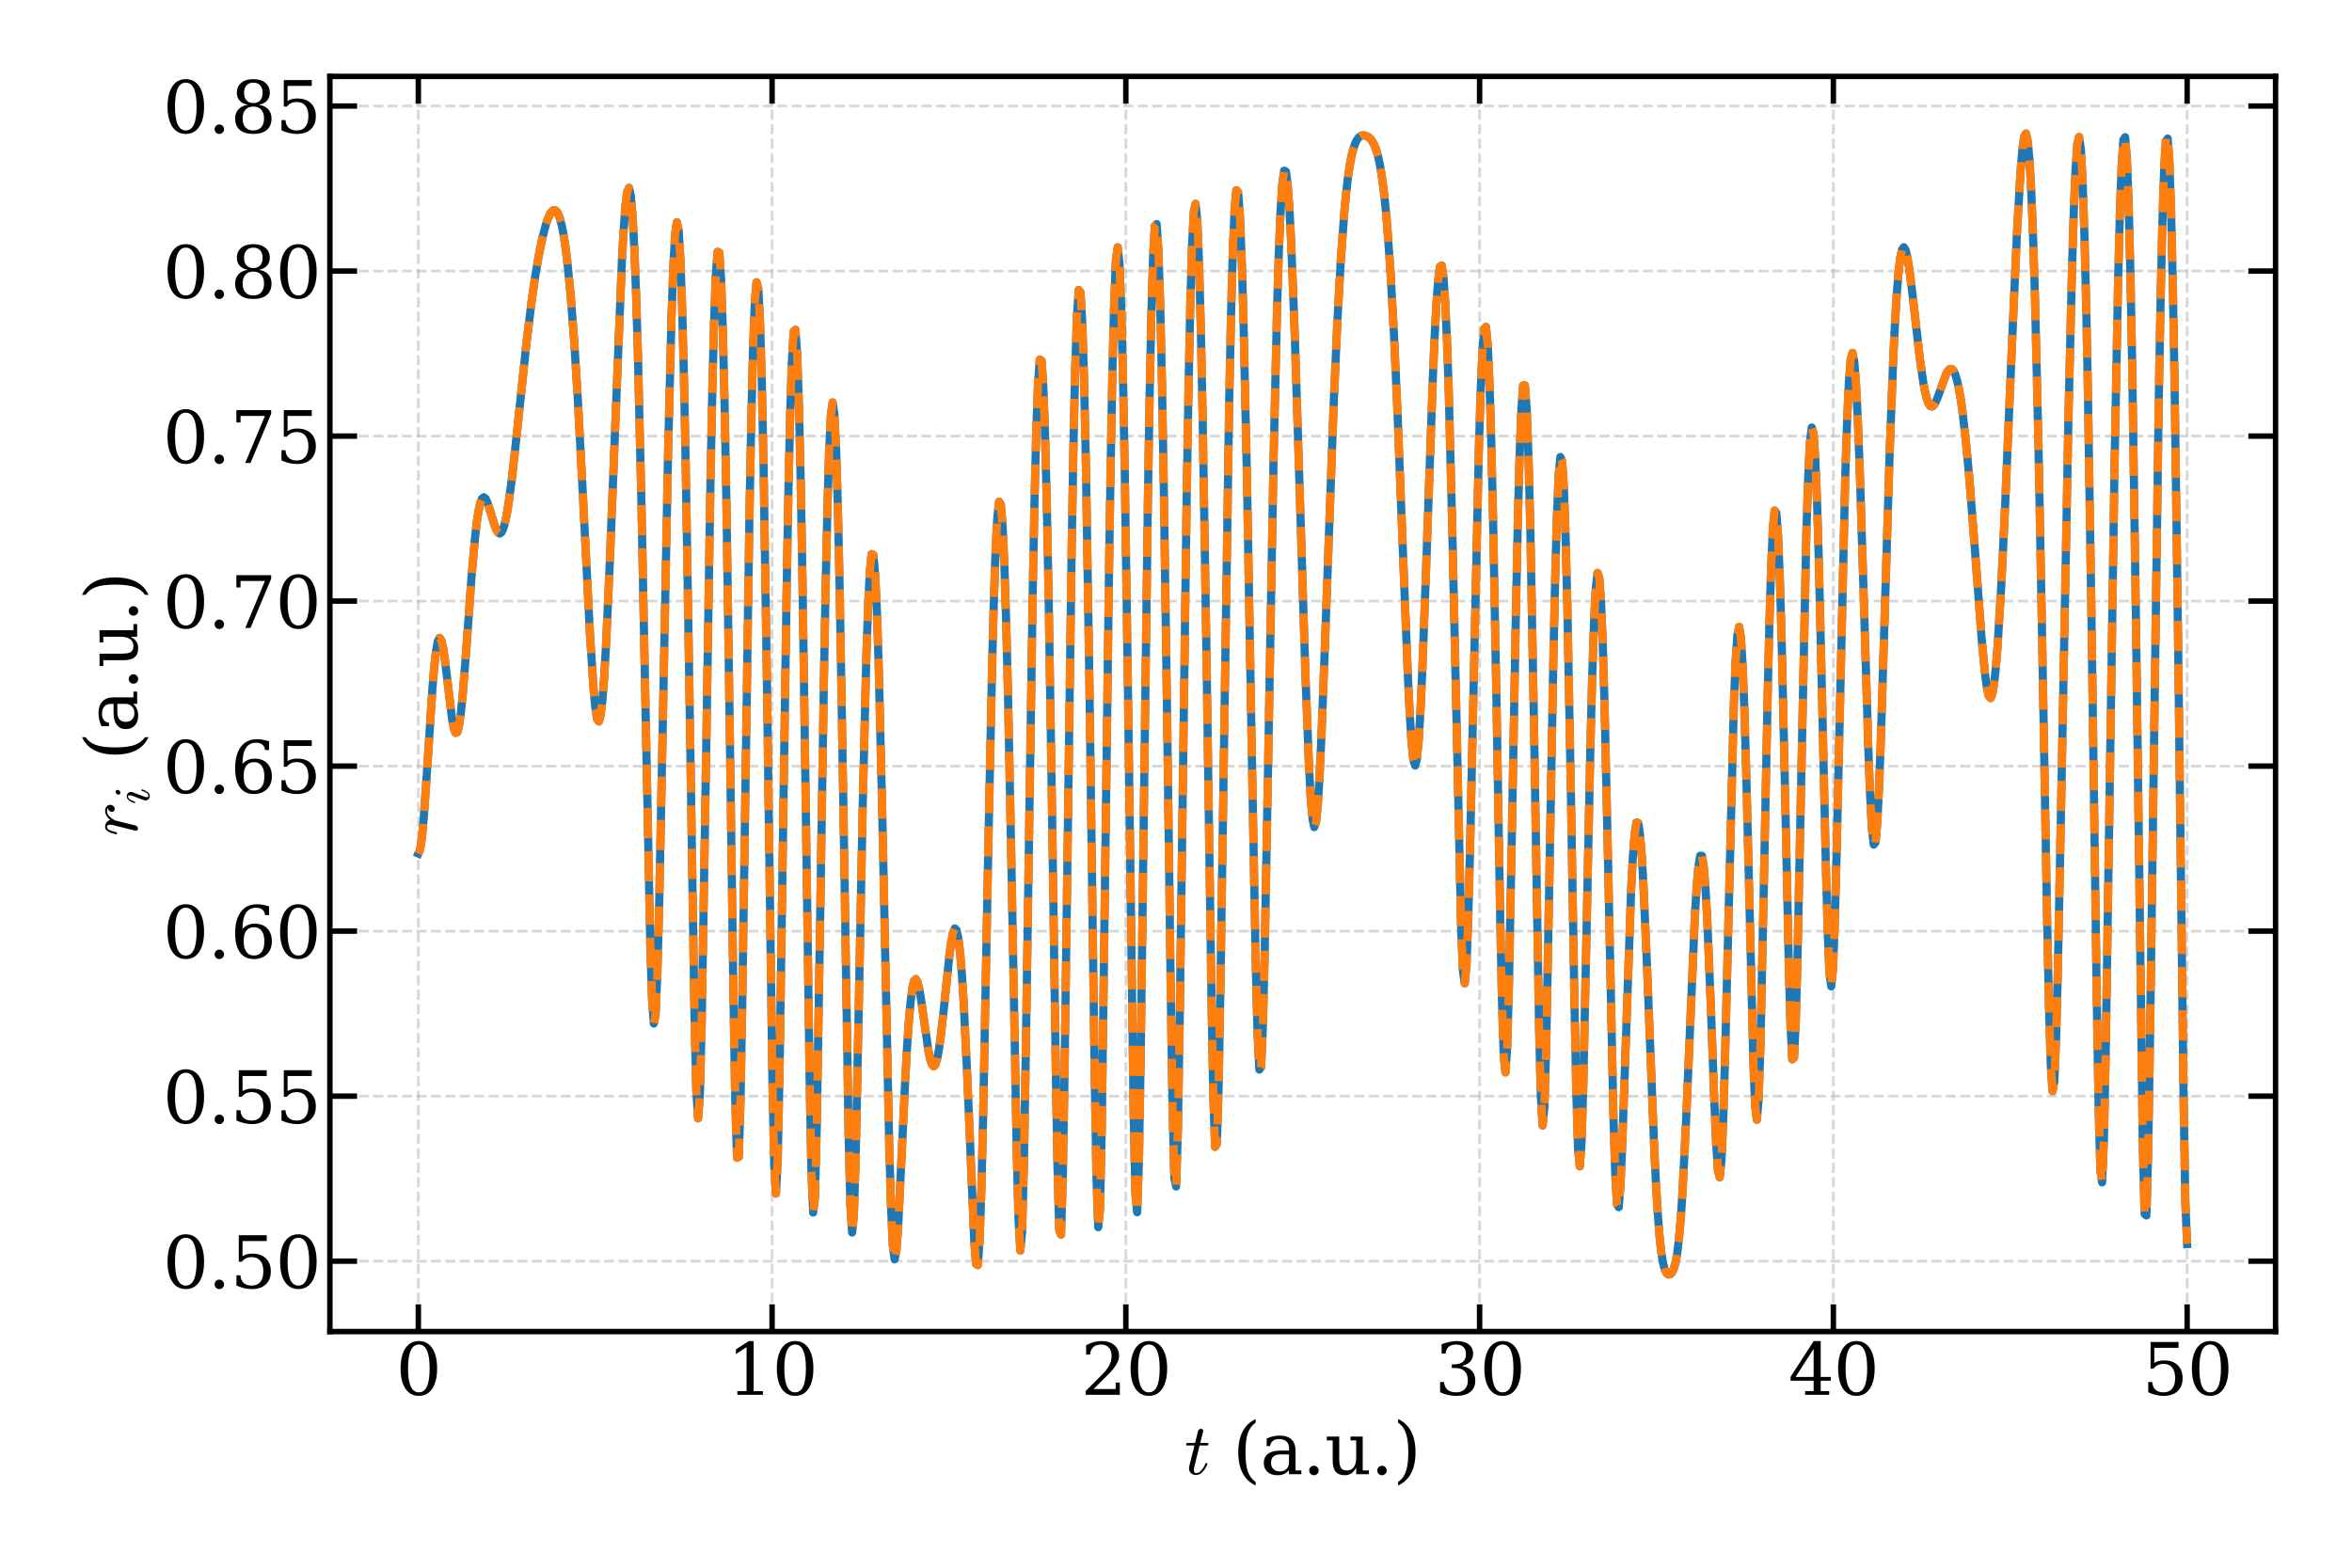 <?xml version="1.0" encoding="utf-8" standalone="no"?>
<!DOCTYPE svg PUBLIC "-//W3C//DTD SVG 1.1//EN"
  "http://www.w3.org/Graphics/SVG/1.1/DTD/svg11.dtd">
<svg xmlns:xlink="http://www.w3.org/1999/xlink" width="864pt" height="576pt" viewBox="0 0 864 576" xmlns="http://www.w3.org/2000/svg" version="1.1">
 <defs>
  <style type="text/css">*{stroke-linejoin: round; stroke-linecap: butt}</style>
 </defs>
 <g id="figure_1">
  <g id="patch_1">
   <path d="M 0 576 
L 864 576 
L 864 0 
L 0 0 
z
" style="fill: #ffffff"/>
  </g>
  <g id="axes_1">
   <g id="patch_2">
    <path d="M 121.182 489.233 
L 835.92 489.233 
L 835.92 28.08 
L 121.182 28.08 
z
" style="fill: #ffffff"/>
   </g>
   <g id="matplotlib.axis_1">
    <g id="xtick_1">
     <g id="line2d_1">
      <path d="M 153.67 489.233 
L 153.67 28.08 
" clip-path="url(#p6c4b7eba30)" style="fill: none; stroke-dasharray: 3.7,1.6; stroke-dashoffset: 0; stroke: #b0b0b0; stroke-opacity: 0.5"/>
     </g>
     <g id="line2d_2">
      <defs>
       <path id="m7369d7ddc1" d="M 0 0 
L 0 -10 
" style="stroke: #000000; stroke-width: 2"/>
      </defs>
      <g>
       <use xlink:href="#m7369d7ddc1" x="153.67" y="489.233" style="stroke: #000000; stroke-width: 2"/>
      </g>
     </g>
     <g id="line2d_3">
      <defs>
       <path id="md81df592dc" d="M 0 0 
L 0 10 
" style="stroke: #000000; stroke-width: 2"/>
      </defs>
      <g>
       <use xlink:href="#md81df592dc" x="153.67" y="28.08" style="stroke: #000000; stroke-width: 2"/>
      </g>
     </g>
     <g id="text_1">
      <!-- 0 -->
      <g transform="translate(145.398 512.488) scale(0.26 -0.26)">
       <defs>
        <path id="DejaVuSerif-30" d="M 2034 219 
Q 2513 219 2750 744 
Q 2988 1269 2988 2328 
Q 2988 3391 2750 3916 
Q 2513 4441 2034 4441 
Q 1556 4441 1318 3916 
Q 1081 3391 1081 2328 
Q 1081 1269 1318 744 
Q 1556 219 2034 219 
z
M 2034 -91 
Q 1275 -91 848 546 
Q 422 1184 422 2328 
Q 422 3475 848 4112 
Q 1275 4750 2034 4750 
Q 2797 4750 3222 4112 
Q 3647 3475 3647 2328 
Q 3647 1184 3222 546 
Q 2797 -91 2034 -91 
z
" transform="scale(0.016)"/>
       </defs>
       <use xlink:href="#DejaVuSerif-30"/>
      </g>
     </g>
    </g>
    <g id="xtick_2">
     <g id="line2d_4">
      <path d="M 283.622 489.233 
L 283.622 28.08 
" clip-path="url(#p6c4b7eba30)" style="fill: none; stroke-dasharray: 3.7,1.6; stroke-dashoffset: 0; stroke: #b0b0b0; stroke-opacity: 0.5"/>
     </g>
     <g id="line2d_5">
      <g>
       <use xlink:href="#m7369d7ddc1" x="283.622" y="489.233" style="stroke: #000000; stroke-width: 2"/>
      </g>
     </g>
     <g id="line2d_6">
      <g>
       <use xlink:href="#md81df592dc" x="283.622" y="28.08" style="stroke: #000000; stroke-width: 2"/>
      </g>
     </g>
     <g id="text_2">
      <!-- 10 -->
      <g transform="translate(267.08 512.488) scale(0.26 -0.26)">
       <defs>
        <path id="DejaVuSerif-31" d="M 909 0 
L 909 331 
L 1722 331 
L 1722 4213 
L 781 3603 
L 781 4013 
L 1919 4750 
L 2350 4750 
L 2350 331 
L 3163 331 
L 3163 0 
L 909 0 
z
" transform="scale(0.016)"/>
       </defs>
       <use xlink:href="#DejaVuSerif-31"/>
       <use xlink:href="#DejaVuSerif-30" x="63.623"/>
      </g>
     </g>
    </g>
    <g id="xtick_3">
     <g id="line2d_7">
      <path d="M 413.575 489.233 
L 413.575 28.08 
" clip-path="url(#p6c4b7eba30)" style="fill: none; stroke-dasharray: 3.7,1.6; stroke-dashoffset: 0; stroke: #b0b0b0; stroke-opacity: 0.5"/>
     </g>
     <g id="line2d_8">
      <g>
       <use xlink:href="#m7369d7ddc1" x="413.575" y="489.233" style="stroke: #000000; stroke-width: 2"/>
      </g>
     </g>
     <g id="line2d_9">
      <g>
       <use xlink:href="#md81df592dc" x="413.575" y="28.08" style="stroke: #000000; stroke-width: 2"/>
      </g>
     </g>
     <g id="text_3">
      <!-- 20 -->
      <g transform="translate(397.032 512.488) scale(0.26 -0.26)">
       <defs>
        <path id="DejaVuSerif-32" d="M 819 3553 
L 469 3553 
L 469 4384 
Q 803 4563 1142 4656 
Q 1481 4750 1806 4750 
Q 2534 4750 2956 4397 
Q 3378 4044 3378 3438 
Q 3378 2753 2422 1800 
Q 2347 1728 2309 1691 
L 1131 513 
L 3078 513 
L 3078 1088 
L 3444 1088 
L 3444 0 
L 434 0 
L 434 341 
L 1850 1753 
Q 2319 2222 2519 2614 
Q 2719 3006 2719 3438 
Q 2719 3909 2473 4175 
Q 2228 4441 1797 4441 
Q 1350 4441 1106 4219 
Q 863 3997 819 3553 
z
" transform="scale(0.016)"/>
       </defs>
       <use xlink:href="#DejaVuSerif-32"/>
       <use xlink:href="#DejaVuSerif-30" x="63.623"/>
      </g>
     </g>
    </g>
    <g id="xtick_4">
     <g id="line2d_10">
      <path d="M 543.527 489.233 
L 543.527 28.08 
" clip-path="url(#p6c4b7eba30)" style="fill: none; stroke-dasharray: 3.7,1.6; stroke-dashoffset: 0; stroke: #b0b0b0; stroke-opacity: 0.5"/>
     </g>
     <g id="line2d_11">
      <g>
       <use xlink:href="#m7369d7ddc1" x="543.527" y="489.233" style="stroke: #000000; stroke-width: 2"/>
      </g>
     </g>
     <g id="line2d_12">
      <g>
       <use xlink:href="#md81df592dc" x="543.527" y="28.08" style="stroke: #000000; stroke-width: 2"/>
      </g>
     </g>
     <g id="text_4">
      <!-- 30 -->
      <g transform="translate(526.985 512.488) scale(0.26 -0.26)">
       <defs>
        <path id="DejaVuSerif-33" d="M 622 4469 
Q 988 4606 1323 4678 
Q 1659 4750 1953 4750 
Q 2638 4750 3022 4454 
Q 3406 4159 3406 3634 
Q 3406 3213 3140 2930 
Q 2875 2647 2388 2547 
Q 2963 2466 3280 2130 
Q 3597 1794 3597 1259 
Q 3597 606 3158 257 
Q 2719 -91 1894 -91 
Q 1528 -91 1179 -12 
Q 831 66 488 225 
L 488 1131 
L 838 1131 
Q 869 681 1141 450 
Q 1413 219 1906 219 
Q 2384 219 2661 495 
Q 2938 772 2938 1253 
Q 2938 1803 2653 2086 
Q 2369 2369 1819 2369 
L 1522 2369 
L 1522 2688 
L 1678 2688 
Q 2225 2688 2498 2914 
Q 2772 3141 2772 3597 
Q 2772 4006 2547 4223 
Q 2322 4441 1900 4441 
Q 1478 4441 1245 4241 
Q 1013 4041 972 3647 
L 622 3647 
L 622 4469 
z
" transform="scale(0.016)"/>
       </defs>
       <use xlink:href="#DejaVuSerif-33"/>
       <use xlink:href="#DejaVuSerif-30" x="63.623"/>
      </g>
     </g>
    </g>
    <g id="xtick_5">
     <g id="line2d_13">
      <path d="M 673.479 489.233 
L 673.479 28.08 
" clip-path="url(#p6c4b7eba30)" style="fill: none; stroke-dasharray: 3.7,1.6; stroke-dashoffset: 0; stroke: #b0b0b0; stroke-opacity: 0.5"/>
     </g>
     <g id="line2d_14">
      <g>
       <use xlink:href="#m7369d7ddc1" x="673.479" y="489.233" style="stroke: #000000; stroke-width: 2"/>
      </g>
     </g>
     <g id="line2d_15">
      <g>
       <use xlink:href="#md81df592dc" x="673.479" y="28.08" style="stroke: #000000; stroke-width: 2"/>
      </g>
     </g>
     <g id="text_5">
      <!-- 40 -->
      <g transform="translate(656.937 512.488) scale(0.26 -0.26)">
       <defs>
        <path id="DejaVuSerif-34" d="M 2234 1581 
L 2234 4063 
L 641 1581 
L 2234 1581 
z
M 3609 0 
L 1484 0 
L 1484 331 
L 2234 331 
L 2234 1247 
L 197 1247 
L 197 1588 
L 2241 4750 
L 2859 4750 
L 2859 1581 
L 3750 1581 
L 3750 1247 
L 2859 1247 
L 2859 331 
L 3609 331 
L 3609 0 
z
" transform="scale(0.016)"/>
       </defs>
       <use xlink:href="#DejaVuSerif-34"/>
       <use xlink:href="#DejaVuSerif-30" x="63.623"/>
      </g>
     </g>
    </g>
    <g id="xtick_6">
     <g id="line2d_16">
      <path d="M 803.432 489.233 
L 803.432 28.08 
" clip-path="url(#p6c4b7eba30)" style="fill: none; stroke-dasharray: 3.7,1.6; stroke-dashoffset: 0; stroke: #b0b0b0; stroke-opacity: 0.5"/>
     </g>
     <g id="line2d_17">
      <g>
       <use xlink:href="#m7369d7ddc1" x="803.432" y="489.233" style="stroke: #000000; stroke-width: 2"/>
      </g>
     </g>
     <g id="line2d_18">
      <g>
       <use xlink:href="#md81df592dc" x="803.432" y="28.08" style="stroke: #000000; stroke-width: 2"/>
      </g>
     </g>
     <g id="text_6">
      <!-- 50 -->
      <g transform="translate(786.889 512.488) scale(0.26 -0.26)">
       <defs>
        <path id="DejaVuSerif-35" d="M 3219 4666 
L 3219 4153 
L 1081 4153 
L 1081 2816 
Q 1244 2928 1461 2984 
Q 1678 3041 1947 3041 
Q 2703 3041 3140 2622 
Q 3578 2203 3578 1478 
Q 3578 738 3136 323 
Q 2694 -91 1894 -91 
Q 1572 -91 1234 -12 
Q 897 66 544 225 
L 544 1131 
L 897 1131 
Q 925 688 1179 453 
Q 1434 219 1894 219 
Q 2388 219 2653 544 
Q 2919 869 2919 1478 
Q 2919 2084 2655 2407 
Q 2391 2731 1894 2731 
Q 1613 2731 1398 2631 
Q 1184 2531 1019 2322 
L 750 2322 
L 750 4666 
L 3219 4666 
z
" transform="scale(0.016)"/>
       </defs>
       <use xlink:href="#DejaVuSerif-35"/>
       <use xlink:href="#DejaVuSerif-30" x="63.623"/>
      </g>
     </g>
    </g>
    <g id="text_7">
     <!-- $t$ (a.u.) -->
     <g transform="translate(435.131 541.652) scale(0.26 -0.26)">
      <defs>
       <path id="Cmmi10-74" d="M 397 519 
Q 397 613 416 697 
L 878 2534 
L 206 2534 
Q 141 2534 141 2619 
Q 166 2759 225 2759 
L 934 2759 
L 1191 3803 
Q 1216 3888 1291 3947 
Q 1366 4006 1459 4006 
Q 1541 4006 1595 3957 
Q 1650 3909 1650 3828 
Q 1650 3809 1648 3798 
Q 1647 3788 1644 3775 
L 1388 2759 
L 2047 2759 
Q 2113 2759 2113 2675 
Q 2109 2659 2100 2621 
Q 2091 2584 2075 2559 
Q 2059 2534 2028 2534 
L 1331 2534 
L 872 684 
Q 825 503 825 372 
Q 825 97 1013 97 
Q 1294 97 1511 361 
Q 1728 625 1844 941 
Q 1869 978 1894 978 
L 1972 978 
Q 1997 978 2012 961 
Q 2028 944 2028 922 
Q 2028 909 2022 903 
Q 1881 516 1612 222 
Q 1344 -72 997 -72 
Q 744 -72 570 93 
Q 397 259 397 519 
z
" transform="scale(0.016)"/>
       <path id="DejaVuSerif-20" transform="scale(0.016)"/>
       <path id="DejaVuSerif-28" d="M 2041 -997 
Q 1281 -656 893 83 
Q 506 822 506 1931 
Q 506 3044 893 3783 
Q 1281 4522 2041 4863 
L 2041 4556 
Q 1559 4225 1350 3623 
Q 1141 3022 1141 1931 
Q 1141 844 1350 242 
Q 1559 -359 2041 -691 
L 2041 -997 
z
" transform="scale(0.016)"/>
       <path id="DejaVuSerif-61" d="M 2547 1044 
L 2547 1747 
L 1806 1747 
Q 1378 1747 1168 1562 
Q 959 1378 959 997 
Q 959 650 1171 447 
Q 1384 244 1747 244 
Q 2106 244 2326 466 
Q 2547 688 2547 1044 
z
M 3122 2075 
L 3122 331 
L 3634 331 
L 3634 0 
L 2547 0 
L 2547 359 
Q 2356 128 2106 18 
Q 1856 -91 1522 -91 
Q 969 -91 644 203 
Q 319 497 319 997 
Q 319 1513 691 1797 
Q 1063 2081 1741 2081 
L 2547 2081 
L 2547 2309 
Q 2547 2688 2317 2895 
Q 2088 3103 1672 3103 
Q 1328 3103 1125 2947 
Q 922 2791 872 2484 
L 575 2484 
L 575 3156 
Q 875 3284 1158 3348 
Q 1441 3413 1709 3413 
Q 2400 3413 2761 3070 
Q 3122 2728 3122 2075 
z
" transform="scale(0.016)"/>
       <path id="DejaVuSerif-2e" d="M 603 325 
Q 603 500 722 622 
Q 841 744 1019 744 
Q 1191 744 1312 622 
Q 1434 500 1434 325 
Q 1434 153 1312 31 
Q 1191 -91 1019 -91 
Q 841 -91 722 29 
Q 603 150 603 325 
z
" transform="scale(0.016)"/>
       <path id="DejaVuSerif-75" d="M 2266 3322 
L 3341 3322 
L 3341 331 
L 3884 331 
L 3884 0 
L 2766 0 
L 2766 588 
Q 2606 256 2353 82 
Q 2100 -91 1766 -91 
Q 1213 -91 952 223 
Q 691 538 691 1209 
L 691 2988 
L 172 2988 
L 172 3322 
L 1269 3322 
L 1269 1388 
Q 1269 781 1417 556 
Q 1566 331 1947 331 
Q 2347 331 2556 625 
Q 2766 919 2766 1478 
L 2766 2988 
L 2266 2988 
L 2266 3322 
z
" transform="scale(0.016)"/>
       <path id="DejaVuSerif-29" d="M 453 -997 
L 453 -691 
Q 934 -359 1145 242 
Q 1356 844 1356 1931 
Q 1356 3022 1145 3623 
Q 934 4225 453 4556 
L 453 4863 
Q 1216 4522 1603 3783 
Q 1991 3044 1991 1931 
Q 1991 822 1603 83 
Q 1216 -656 453 -997 
z
" transform="scale(0.016)"/>
      </defs>
      <use xlink:href="#Cmmi10-74" transform="translate(0 0.016)"/>
      <use xlink:href="#DejaVuSerif-20" transform="translate(36.084 0.016)"/>
      <use xlink:href="#DejaVuSerif-28" transform="translate(67.871 0.016)"/>
      <use xlink:href="#DejaVuSerif-61" transform="translate(106.885 0.016)"/>
      <use xlink:href="#DejaVuSerif-2e" transform="translate(166.504 0.016)"/>
      <use xlink:href="#DejaVuSerif-75" transform="translate(198.291 0.016)"/>
      <use xlink:href="#DejaVuSerif-2e" transform="translate(262.695 0.016)"/>
      <use xlink:href="#DejaVuSerif-29" transform="translate(294.482 0.016)"/>
     </g>
    </g>
   </g>
   <g id="matplotlib.axis_2">
    <g id="ytick_1">
     <g id="line2d_19">
      <path d="M 121.182 463.381 
L 835.92 463.381 
" clip-path="url(#p6c4b7eba30)" style="fill: none; stroke-dasharray: 3.7,1.6; stroke-dashoffset: 0; stroke: #b0b0b0; stroke-opacity: 0.5"/>
     </g>
     <g id="line2d_20">
      <defs>
       <path id="m1efc327fdb" d="M 0 0 
L 10 0 
" style="stroke: #000000; stroke-width: 2"/>
      </defs>
      <g>
       <use xlink:href="#m1efc327fdb" x="121.182" y="463.381" style="stroke: #000000; stroke-width: 2"/>
      </g>
     </g>
     <g id="line2d_21">
      <defs>
       <path id="m244bb349d5" d="M 0 0 
L -10 0 
" style="stroke: #000000; stroke-width: 2"/>
      </defs>
      <g>
       <use xlink:href="#m244bb349d5" x="835.92" y="463.381" style="stroke: #000000; stroke-width: 2"/>
      </g>
     </g>
     <g id="text_8">
      <!-- 0.50 -->
      <g transform="translate(59.791 473.259) scale(0.26 -0.26)">
       <use xlink:href="#DejaVuSerif-30"/>
       <use xlink:href="#DejaVuSerif-2e" x="63.623"/>
       <use xlink:href="#DejaVuSerif-35" x="95.41"/>
       <use xlink:href="#DejaVuSerif-30" x="159.033"/>
      </g>
     </g>
    </g>
    <g id="ytick_2">
     <g id="line2d_22">
      <path d="M 121.182 402.749 
L 835.92 402.749 
" clip-path="url(#p6c4b7eba30)" style="fill: none; stroke-dasharray: 3.7,1.6; stroke-dashoffset: 0; stroke: #b0b0b0; stroke-opacity: 0.5"/>
     </g>
     <g id="line2d_23">
      <g>
       <use xlink:href="#m1efc327fdb" x="121.182" y="402.749" style="stroke: #000000; stroke-width: 2"/>
      </g>
     </g>
     <g id="line2d_24">
      <g>
       <use xlink:href="#m244bb349d5" x="835.92" y="402.749" style="stroke: #000000; stroke-width: 2"/>
      </g>
     </g>
     <g id="text_9">
      <!-- 0.55 -->
      <g transform="translate(59.791 412.627) scale(0.26 -0.26)">
       <use xlink:href="#DejaVuSerif-30"/>
       <use xlink:href="#DejaVuSerif-2e" x="63.623"/>
       <use xlink:href="#DejaVuSerif-35" x="95.41"/>
       <use xlink:href="#DejaVuSerif-35" x="159.033"/>
      </g>
     </g>
    </g>
    <g id="ytick_3">
     <g id="line2d_25">
      <path d="M 121.182 342.118 
L 835.92 342.118 
" clip-path="url(#p6c4b7eba30)" style="fill: none; stroke-dasharray: 3.7,1.6; stroke-dashoffset: 0; stroke: #b0b0b0; stroke-opacity: 0.5"/>
     </g>
     <g id="line2d_26">
      <g>
       <use xlink:href="#m1efc327fdb" x="121.182" y="342.118" style="stroke: #000000; stroke-width: 2"/>
      </g>
     </g>
     <g id="line2d_27">
      <g>
       <use xlink:href="#m244bb349d5" x="835.92" y="342.118" style="stroke: #000000; stroke-width: 2"/>
      </g>
     </g>
     <g id="text_10">
      <!-- 0.60 -->
      <g transform="translate(59.791 351.996) scale(0.26 -0.26)">
       <defs>
        <path id="DejaVuSerif-36" d="M 2094 219 
Q 2534 219 2771 542 
Q 3009 866 3009 1472 
Q 3009 2078 2771 2401 
Q 2534 2725 2094 2725 
Q 1647 2725 1412 2412 
Q 1178 2100 1178 1509 
Q 1178 888 1415 553 
Q 1653 219 2094 219 
z
M 1075 2569 
Q 1288 2803 1556 2918 
Q 1825 3034 2163 3034 
Q 2859 3034 3264 2615 
Q 3669 2197 3669 1472 
Q 3669 763 3233 336 
Q 2797 -91 2069 -91 
Q 1278 -91 853 498 
Q 428 1088 428 2181 
Q 428 3406 931 4078 
Q 1434 4750 2350 4750 
Q 2597 4750 2869 4703 
Q 3141 4656 3425 4563 
L 3425 3794 
L 3072 3794 
Q 3034 4109 2831 4275 
Q 2628 4441 2284 4441 
Q 1678 4441 1381 3981 
Q 1084 3522 1075 2569 
z
" transform="scale(0.016)"/>
       </defs>
       <use xlink:href="#DejaVuSerif-30"/>
       <use xlink:href="#DejaVuSerif-2e" x="63.623"/>
       <use xlink:href="#DejaVuSerif-36" x="95.41"/>
       <use xlink:href="#DejaVuSerif-30" x="159.033"/>
      </g>
     </g>
    </g>
    <g id="ytick_4">
     <g id="line2d_28">
      <path d="M 121.182 281.486 
L 835.92 281.486 
" clip-path="url(#p6c4b7eba30)" style="fill: none; stroke-dasharray: 3.7,1.6; stroke-dashoffset: 0; stroke: #b0b0b0; stroke-opacity: 0.5"/>
     </g>
     <g id="line2d_29">
      <g>
       <use xlink:href="#m1efc327fdb" x="121.182" y="281.486" style="stroke: #000000; stroke-width: 2"/>
      </g>
     </g>
     <g id="line2d_30">
      <g>
       <use xlink:href="#m244bb349d5" x="835.92" y="281.486" style="stroke: #000000; stroke-width: 2"/>
      </g>
     </g>
     <g id="text_11">
      <!-- 0.65 -->
      <g transform="translate(59.791 291.364) scale(0.26 -0.26)">
       <use xlink:href="#DejaVuSerif-30"/>
       <use xlink:href="#DejaVuSerif-2e" x="63.623"/>
       <use xlink:href="#DejaVuSerif-36" x="95.41"/>
       <use xlink:href="#DejaVuSerif-35" x="159.033"/>
      </g>
     </g>
    </g>
    <g id="ytick_5">
     <g id="line2d_31">
      <path d="M 121.182 220.855 
L 835.92 220.855 
" clip-path="url(#p6c4b7eba30)" style="fill: none; stroke-dasharray: 3.7,1.6; stroke-dashoffset: 0; stroke: #b0b0b0; stroke-opacity: 0.5"/>
     </g>
     <g id="line2d_32">
      <g>
       <use xlink:href="#m1efc327fdb" x="121.182" y="220.855" style="stroke: #000000; stroke-width: 2"/>
      </g>
     </g>
     <g id="line2d_33">
      <g>
       <use xlink:href="#m244bb349d5" x="835.92" y="220.855" style="stroke: #000000; stroke-width: 2"/>
      </g>
     </g>
     <g id="text_12">
      <!-- 0.70 -->
      <g transform="translate(59.791 230.733) scale(0.26 -0.26)">
       <defs>
        <path id="DejaVuSerif-37" d="M 3609 4347 
L 1784 0 
L 1319 0 
L 3059 4153 
L 903 4153 
L 903 3578 
L 538 3578 
L 538 4666 
L 3609 4666 
L 3609 4347 
z
" transform="scale(0.016)"/>
       </defs>
       <use xlink:href="#DejaVuSerif-30"/>
       <use xlink:href="#DejaVuSerif-2e" x="63.623"/>
       <use xlink:href="#DejaVuSerif-37" x="95.41"/>
       <use xlink:href="#DejaVuSerif-30" x="159.033"/>
      </g>
     </g>
    </g>
    <g id="ytick_6">
     <g id="line2d_34">
      <path d="M 121.182 160.223 
L 835.92 160.223 
" clip-path="url(#p6c4b7eba30)" style="fill: none; stroke-dasharray: 3.7,1.6; stroke-dashoffset: 0; stroke: #b0b0b0; stroke-opacity: 0.5"/>
     </g>
     <g id="line2d_35">
      <g>
       <use xlink:href="#m1efc327fdb" x="121.182" y="160.223" style="stroke: #000000; stroke-width: 2"/>
      </g>
     </g>
     <g id="line2d_36">
      <g>
       <use xlink:href="#m244bb349d5" x="835.92" y="160.223" style="stroke: #000000; stroke-width: 2"/>
      </g>
     </g>
     <g id="text_13">
      <!-- 0.75 -->
      <g transform="translate(59.791 170.101) scale(0.26 -0.26)">
       <use xlink:href="#DejaVuSerif-30"/>
       <use xlink:href="#DejaVuSerif-2e" x="63.623"/>
       <use xlink:href="#DejaVuSerif-37" x="95.41"/>
       <use xlink:href="#DejaVuSerif-35" x="159.033"/>
      </g>
     </g>
    </g>
    <g id="ytick_7">
     <g id="line2d_37">
      <path d="M 121.182 99.592 
L 835.92 99.592 
" clip-path="url(#p6c4b7eba30)" style="fill: none; stroke-dasharray: 3.7,1.6; stroke-dashoffset: 0; stroke: #b0b0b0; stroke-opacity: 0.5"/>
     </g>
     <g id="line2d_38">
      <g>
       <use xlink:href="#m1efc327fdb" x="121.182" y="99.592" style="stroke: #000000; stroke-width: 2"/>
      </g>
     </g>
     <g id="line2d_39">
      <g>
       <use xlink:href="#m244bb349d5" x="835.92" y="99.592" style="stroke: #000000; stroke-width: 2"/>
      </g>
     </g>
     <g id="text_14">
      <!-- 0.80 -->
      <g transform="translate(59.791 109.47) scale(0.26 -0.26)">
       <defs>
        <path id="DejaVuSerif-38" d="M 2981 1275 
Q 2981 1775 2732 2051 
Q 2484 2328 2034 2328 
Q 1584 2328 1336 2051 
Q 1088 1775 1088 1275 
Q 1088 772 1336 495 
Q 1584 219 2034 219 
Q 2484 219 2732 495 
Q 2981 772 2981 1275 
z
M 2853 3541 
Q 2853 3966 2637 4203 
Q 2422 4441 2034 4441 
Q 1650 4441 1433 4203 
Q 1216 3966 1216 3541 
Q 1216 3113 1433 2875 
Q 1650 2638 2034 2638 
Q 2422 2638 2637 2875 
Q 2853 3113 2853 3541 
z
M 2516 2484 
Q 3047 2413 3344 2092 
Q 3641 1772 3641 1275 
Q 3641 619 3225 264 
Q 2809 -91 2034 -91 
Q 1263 -91 845 264 
Q 428 619 428 1275 
Q 428 1772 725 2092 
Q 1022 2413 1556 2484 
Q 1084 2569 832 2842 
Q 581 3116 581 3541 
Q 581 4103 968 4426 
Q 1356 4750 2034 4750 
Q 2713 4750 3100 4426 
Q 3488 4103 3488 3541 
Q 3488 3116 3236 2842 
Q 2984 2569 2516 2484 
z
" transform="scale(0.016)"/>
       </defs>
       <use xlink:href="#DejaVuSerif-30"/>
       <use xlink:href="#DejaVuSerif-2e" x="63.623"/>
       <use xlink:href="#DejaVuSerif-38" x="95.41"/>
       <use xlink:href="#DejaVuSerif-30" x="159.033"/>
      </g>
     </g>
    </g>
    <g id="ytick_8">
     <g id="line2d_40">
      <path d="M 121.182 38.96 
L 835.92 38.96 
" clip-path="url(#p6c4b7eba30)" style="fill: none; stroke-dasharray: 3.7,1.6; stroke-dashoffset: 0; stroke: #b0b0b0; stroke-opacity: 0.5"/>
     </g>
     <g id="line2d_41">
      <g>
       <use xlink:href="#m1efc327fdb" x="121.182" y="38.96" style="stroke: #000000; stroke-width: 2"/>
      </g>
     </g>
     <g id="line2d_42">
      <g>
       <use xlink:href="#m244bb349d5" x="835.92" y="38.96" style="stroke: #000000; stroke-width: 2"/>
      </g>
     </g>
     <g id="text_15">
      <!-- 0.85 -->
      <g transform="translate(59.791 48.838) scale(0.26 -0.26)">
       <use xlink:href="#DejaVuSerif-30"/>
       <use xlink:href="#DejaVuSerif-2e" x="63.623"/>
       <use xlink:href="#DejaVuSerif-38" x="95.41"/>
       <use xlink:href="#DejaVuSerif-35" x="159.033"/>
      </g>
     </g>
    </g>
    <g id="text_16">
     <!-- $r_i$ (a.u.) -->
     <g transform="translate(50.384 307.276) rotate(-90) scale(0.26 -0.26)">
      <defs>
       <path id="Cmmi10-72" d="M 494 109 
Q 494 147 500 166 
L 978 2075 
Q 1025 2253 1025 2388 
Q 1025 2663 838 2663 
Q 638 2663 541 2423 
Q 444 2184 353 1819 
Q 353 1800 334 1789 
Q 316 1778 300 1778 
L 225 1778 
Q 203 1778 187 1801 
Q 172 1825 172 1844 
Q 241 2122 305 2315 
Q 369 2509 505 2668 
Q 641 2828 844 2828 
Q 1066 2828 1233 2700 
Q 1400 2572 1441 2363 
Q 1603 2575 1811 2701 
Q 2019 2828 2266 2828 
Q 2469 2828 2623 2709 
Q 2778 2591 2778 2388 
Q 2778 2225 2676 2104 
Q 2575 1984 2406 1984 
Q 2303 1984 2233 2048 
Q 2163 2113 2163 2216 
Q 2163 2356 2266 2467 
Q 2369 2578 2503 2578 
Q 2400 2663 2253 2663 
Q 1978 2663 1775 2467 
Q 1572 2272 1409 1972 
L 953 141 
Q 931 53 854 -9 
Q 778 -72 684 -72 
Q 606 -72 550 -22 
Q 494 28 494 109 
z
" transform="scale(0.016)"/>
       <path id="Cmmi10-69" d="M 500 459 
Q 500 578 550 709 
L 1069 2088 
Q 1153 2322 1153 2472 
Q 1153 2663 1013 2663 
Q 759 2663 595 2402 
Q 431 2141 353 1819 
Q 341 1778 300 1778 
L 225 1778 
Q 172 1778 172 1838 
L 172 1856 
Q 275 2238 487 2533 
Q 700 2828 1025 2828 
Q 1253 2828 1411 2678 
Q 1569 2528 1569 2297 
Q 1569 2178 1516 2047 
L 997 672 
Q 909 459 909 288 
Q 909 97 1056 97 
Q 1306 97 1473 364 
Q 1641 631 1709 941 
Q 1722 978 1759 978 
L 1838 978 
Q 1863 978 1878 961 
Q 1894 944 1894 922 
Q 1894 916 1888 903 
Q 1800 541 1583 234 
Q 1366 -72 1044 -72 
Q 819 -72 659 83 
Q 500 238 500 459 
z
M 1222 3878 
Q 1222 4013 1334 4122 
Q 1447 4231 1581 4231 
Q 1691 4231 1761 4164 
Q 1831 4097 1831 3994 
Q 1831 3850 1717 3742 
Q 1603 3634 1466 3634 
Q 1363 3634 1292 3704 
Q 1222 3775 1222 3878 
z
" transform="scale(0.016)"/>
      </defs>
      <use xlink:href="#Cmmi10-72" transform="translate(0 0.016)"/>
      <use xlink:href="#Cmmi10-69" transform="translate(45.117 -16.991) scale(0.7)"/>
      <use xlink:href="#DejaVuSerif-20" transform="translate(75.591 0.016)"/>
      <use xlink:href="#DejaVuSerif-28" transform="translate(107.378 0.016)"/>
      <use xlink:href="#DejaVuSerif-61" transform="translate(146.392 0.016)"/>
      <use xlink:href="#DejaVuSerif-2e" transform="translate(206.011 0.016)"/>
      <use xlink:href="#DejaVuSerif-75" transform="translate(237.798 0.016)"/>
      <use xlink:href="#DejaVuSerif-2e" transform="translate(302.203 0.016)"/>
      <use xlink:href="#DejaVuSerif-29" transform="translate(333.99 0.016)"/>
     </g>
    </g>
   </g>
   <g id="line2d_43">
    <path d="M 153.67 313.607 
L 154.32 312.193 
L 154.971 307.954 
L 155.621 301.172 
L 156.922 282.366 
L 158.873 252.495 
L 159.523 244.858 
L 160.174 239.169 
L 160.824 235.658 
L 161.475 234.388 
L 162.125 235.261 
L 162.776 238.032 
L 163.426 242.322 
L 166.028 263.935 
L 166.678 267.493 
L 167.328 269.286 
L 167.979 269.024 
L 168.629 266.601 
L 169.28 262.107 
L 169.93 255.8 
L 171.231 239.386 
L 173.182 212.413 
L 174.483 197.655 
L 175.133 192.039 
L 175.784 187.755 
L 176.434 184.816 
L 177.085 183.167 
L 177.735 182.688 
L 178.385 183.211 
L 179.036 184.527 
L 180.337 188.59 
L 181.637 192.911 
L 182.288 194.587 
L 182.938 195.682 
L 183.589 196.046 
L 184.239 195.576 
L 184.89 194.216 
L 185.54 191.956 
L 186.19 188.827 
L 186.841 184.899 
L 188.142 175.051 
L 190.093 157.146 
L 193.345 126.434 
L 195.296 110.611 
L 196.597 101.631 
L 197.898 93.956 
L 199.199 87.598 
L 200.499 82.605 
L 201.15 80.656 
L 201.8 79.104 
L 202.451 77.981 
L 203.101 77.326 
L 203.752 77.185 
L 204.402 77.608 
L 205.052 78.652 
L 205.703 80.375 
L 206.353 82.837 
L 207.004 86.099 
L 207.654 90.217 
L 208.304 95.242 
L 209.605 108.17 
L 210.906 125.058 
L 212.207 145.775 
L 214.158 182.58 
L 216.76 233.688 
L 218.061 253.484 
L 218.711 260.211 
L 219.361 264.188 
L 220.012 265.07 
L 220.662 262.692 
L 221.313 257.089 
L 221.963 248.483 
L 222.613 237.237 
L 223.914 208.659 
L 228.467 95.348 
L 229.118 84.042 
L 229.768 75.541 
L 230.418 70.372 
L 231.069 69.019 
L 231.719 71.889 
L 232.37 79.286 
L 233.02 91.386 
L 233.67 108.217 
L 234.321 129.647 
L 235.622 184.847 
L 238.874 347.012 
L 239.524 366.985 
L 240.175 376.067 
L 240.825 372.725 
L 241.475 357.622 
L 242.126 333.159 
L 243.427 268.51 
L 245.378 167.978 
L 246.679 116.197 
L 247.329 98.105 
L 247.98 86.372 
L 248.63 81.673 
L 249.28 84.464 
L 249.931 94.941 
L 250.581 113.02 
L 251.232 138.33 
L 251.882 170.222 
L 253.183 249.444 
L 255.134 373.946 
L 255.785 400.612 
L 256.435 410.914 
L 257.085 402.467 
L 257.736 377.485 
L 259.037 299.389 
L 260.988 176.999 
L 261.638 144.717 
L 262.289 119.182 
L 262.939 101.502 
L 263.589 92.534 
L 264.24 92.819 
L 264.89 102.536 
L 265.541 121.484 
L 266.191 149.098 
L 266.842 184.475 
L 268.142 272.776 
L 269.443 366.966 
L 270.094 404.214 
L 270.744 425.394 
L 271.394 425.054 
L 272.045 403.547 
L 272.695 366.759 
L 275.297 189.956 
L 275.947 155.753 
L 276.598 129.265 
L 277.248 111.647 
L 277.899 103.726 
L 278.549 105.946 
L 279.199 118.326 
L 279.85 140.466 
L 280.5 171.572 
L 281.801 255.555 
L 283.752 397.248 
L 284.403 428.066 
L 285.053 438.539 
L 285.703 425.923 
L 286.354 394.427 
L 287.655 305.272 
L 288.956 217.455 
L 289.606 181.322 
L 290.256 152.59 
L 290.907 132.463 
L 291.557 121.823 
L 292.208 121.184 
L 292.858 130.641 
L 293.508 149.869 
L 294.159 178.148 
L 294.809 214.38 
L 296.11 303.961 
L 297.411 396.09 
L 298.061 429.68 
L 298.712 445.525 
L 299.362 439.831 
L 300.013 415.078 
L 301.313 335.582 
L 302.614 252.485 
L 303.265 217.057 
L 303.915 187.871 
L 304.565 166.075 
L 305.216 152.547 
L 305.866 147.87 
L 306.517 152.282 
L 307.167 165.656 
L 307.818 187.496 
L 308.468 216.962 
L 309.769 293.539 
L 311.72 416.128 
L 312.37 442.3 
L 313.021 452.856 
L 313.671 446.371 
L 314.322 425.697 
L 315.622 362.252 
L 316.923 295.639 
L 318.224 242.223 
L 318.875 223.138 
L 319.525 210.096 
L 320.175 203.586 
L 320.826 203.87 
L 321.476 210.952 
L 322.127 224.565 
L 322.777 244.167 
L 324.078 297.881 
L 326.679 422.009 
L 327.33 443.938 
L 327.98 457.748 
L 328.631 462.727 
L 329.281 459.73 
L 329.932 450.756 
L 331.232 424.001 
L 332.533 396.653 
L 333.184 385.117 
L 333.834 375.59 
L 334.484 368.266 
L 335.135 363.219 
L 335.785 360.415 
L 336.436 359.719 
L 337.086 360.897 
L 337.736 363.62 
L 338.387 367.491 
L 340.989 385.672 
L 341.639 388.902 
L 342.289 390.999 
L 342.94 391.787 
L 343.59 391.172 
L 344.241 389.14 
L 344.891 385.762 
L 345.541 381.19 
L 346.842 369.453 
L 348.794 350.76 
L 349.444 345.965 
L 350.094 342.627 
L 350.745 341.125 
L 351.395 341.758 
L 352.046 344.724 
L 352.696 350.124 
L 353.346 357.965 
L 353.997 368.175 
L 355.298 394.942 
L 357.899 456.198 
L 358.55 464.351 
L 359.2 464.825 
L 359.851 455.807 
L 360.501 437.129 
L 361.151 410.391 
L 363.103 308.713 
L 364.403 246.491 
L 365.054 221.845 
L 365.704 202.853 
L 366.355 190.202 
L 367.005 184.327 
L 367.655 185.4 
L 368.306 193.331 
L 368.956 207.786 
L 369.607 228.238 
L 370.257 254.013 
L 371.558 318.151 
L 373.509 423.444 
L 374.16 448.407 
L 374.81 459.478 
L 375.46 452.58 
L 376.111 428.161 
L 376.761 390.909 
L 379.363 217.738 
L 380.013 184.396 
L 380.664 158.445 
L 381.314 140.809 
L 381.965 132.093 
L 382.615 132.559 
L 383.265 142.113 
L 383.916 160.315 
L 384.566 186.433 
L 385.217 219.503 
L 386.517 301.546 
L 387.818 391.215 
L 388.469 428.782 
L 389.119 451.949 
L 389.769 453.628 
L 390.42 432.341 
L 391.07 393.497 
L 393.672 201.33 
L 394.322 164.221 
L 394.973 135.422 
L 395.623 115.969 
L 396.274 106.547 
L 396.924 107.459 
L 397.574 118.591 
L 398.225 139.418 
L 398.875 169.061 
L 400.176 249.942 
L 402.127 394.955 
L 402.778 432.366 
L 403.428 450.92 
L 404.079 444.252 
L 404.729 414 
L 406.03 315.911 
L 407.331 214.26 
L 407.981 171.519 
L 408.631 136.73 
L 409.282 111.152 
L 409.932 95.687 
L 410.583 90.864 
L 411.233 96.79 
L 411.884 113.126 
L 412.534 139.121 
L 413.184 173.689 
L 414.485 262.835 
L 416.436 408.569 
L 417.087 438.56 
L 417.737 445.405 
L 418.388 426.438 
L 419.038 387.311 
L 421.64 185.973 
L 422.29 146.554 
L 422.941 115.608 
L 423.591 94.184 
L 424.241 82.987 
L 424.892 82.335 
L 425.542 92.123 
L 426.193 111.82 
L 426.843 140.528 
L 427.493 177.063 
L 428.794 267.649 
L 430.095 366.132 
L 430.745 407.305 
L 431.396 432.987 
L 432.046 435.942 
L 432.697 414.969 
L 433.347 375.923 
L 435.949 180.934 
L 436.599 142.448 
L 437.25 111.82 
L 437.9 89.994 
L 438.55 77.593 
L 439.201 74.895 
L 439.851 81.803 
L 440.502 97.849 
L 441.152 122.238 
L 441.803 153.931 
L 443.103 234.172 
L 445.055 368.268 
L 445.705 402.401 
L 446.355 421.358 
L 447.006 420.26 
L 447.656 399.193 
L 448.307 363.154 
L 451.559 146.347 
L 452.209 115.84 
L 452.86 92.625 
L 453.51 77.227 
L 454.16 69.895 
L 454.811 70.591 
L 455.461 78.992 
L 456.112 94.521 
L 456.762 116.404 
L 458.063 175.509 
L 460.014 285.985 
L 461.315 355.102 
L 461.965 379.815 
L 462.616 392.987 
L 463.266 392.077 
L 463.917 377.13 
L 464.567 350.77 
L 465.868 279.249 
L 467.819 169.602 
L 469.12 113.563 
L 469.77 92.872 
L 470.421 77.479 
L 471.071 67.459 
L 471.721 62.715 
L 472.372 62.99 
L 473.022 67.892 
L 473.673 76.921 
L 474.323 89.509 
L 475.624 122.944 
L 477.575 184.886 
L 479.526 247.373 
L 480.827 280.879 
L 481.478 292.895 
L 482.128 300.749 
L 482.778 303.915 
L 483.429 302.205 
L 484.079 295.836 
L 484.73 285.377 
L 485.38 271.628 
L 486.681 237.771 
L 489.933 148.192 
L 491.234 118.96 
L 492.535 95.49 
L 493.836 77.836 
L 494.486 71.042 
L 495.136 65.472 
L 495.787 61.005 
L 496.437 57.51 
L 497.088 54.851 
L 497.738 52.897 
L 498.388 51.519 
L 499.039 50.603 
L 499.689 50.048 
L 500.34 49.772 
L 500.99 49.713 
L 501.64 49.833 
L 502.291 50.116 
L 502.941 50.572 
L 503.592 51.233 
L 504.242 52.155 
L 504.893 53.416 
L 505.543 55.112 
L 506.193 57.356 
L 506.844 60.272 
L 507.494 63.993 
L 508.145 68.652 
L 508.795 74.38 
L 509.445 81.296 
L 510.746 99.071 
L 512.047 122.429 
L 513.348 151.144 
L 515.299 201.227 
L 517.25 250.038 
L 517.901 263.009 
L 518.551 273.001 
L 519.202 279.277 
L 519.852 281.294 
L 520.502 278.814 
L 521.153 271.946 
L 521.803 261.127 
L 522.454 247.027 
L 523.754 212.215 
L 526.356 138.65 
L 527.007 123.749 
L 527.657 111.606 
L 528.307 102.84 
L 528.958 98.009 
L 529.608 97.581 
L 530.259 101.904 
L 530.909 111.175 
L 531.559 125.422 
L 532.21 144.48 
L 533.511 195.285 
L 536.763 341.611 
L 537.413 356.828 
L 538.064 361.32 
L 538.714 354.352 
L 539.364 337.082 
L 540.015 312.065 
L 543.267 164.369 
L 543.917 143.692 
L 544.568 128.931 
L 545.218 120.888 
L 545.869 120.114 
L 546.519 126.871 
L 547.169 141.115 
L 547.82 162.48 
L 548.47 190.266 
L 549.771 260.327 
L 551.072 335.787 
L 551.722 367.025 
L 552.373 387.763 
L 553.023 394.017 
L 553.673 384.541 
L 554.324 361.55 
L 555.625 293.077 
L 556.926 221.497 
L 557.576 191.321 
L 558.226 167.195 
L 558.877 150.344 
L 559.527 141.646 
L 560.178 141.616 
L 560.828 150.382 
L 561.478 167.675 
L 562.129 192.831 
L 563.43 261.962 
L 565.381 377.632 
L 566.031 403.091 
L 566.682 413.533 
L 567.332 406.783 
L 567.983 384.893 
L 569.283 316.042 
L 570.584 244.166 
L 571.235 214.393 
L 571.885 191.05 
L 572.535 175.297 
L 573.186 167.914 
L 573.836 169.293 
L 574.487 179.42 
L 575.137 197.881 
L 575.787 223.859 
L 577.088 292.909 
L 578.389 369.349 
L 579.04 401.139 
L 579.69 422.159 
L 580.34 428.52 
L 580.991 419.484 
L 581.641 397.892 
L 582.942 335.792 
L 584.243 273.703 
L 584.893 248.502 
L 585.544 229.026 
L 586.194 216.167 
L 586.845 210.503 
L 587.495 212.286 
L 588.145 221.435 
L 588.796 237.526 
L 589.446 259.803 
L 590.747 318.119 
L 592.698 410.38 
L 593.349 431.264 
L 593.999 442.618 
L 594.649 443.545 
L 595.3 435.148 
L 595.95 419.943 
L 599.202 326.556 
L 599.853 314.499 
L 600.503 306.303 
L 601.154 302.234 
L 601.804 302.372 
L 602.454 306.6 
L 603.105 314.61 
L 603.755 325.914 
L 605.056 355.749 
L 607.658 421.604 
L 608.308 434.798 
L 608.959 445.635 
L 609.609 453.997 
L 610.259 460.022 
L 610.91 464.038 
L 611.56 466.476 
L 612.211 467.769 
L 612.861 468.268 
L 613.511 468.188 
L 614.162 467.572 
L 614.812 466.288 
L 615.463 464.055 
L 616.113 460.485 
L 616.763 455.162 
L 617.414 447.734 
L 618.064 438.01 
L 619.365 412.088 
L 622.617 336.465 
L 623.268 325.781 
L 623.918 318.265 
L 624.568 314.393 
L 625.219 314.461 
L 625.869 318.563 
L 626.52 326.585 
L 627.17 338.202 
L 628.471 369.753 
L 629.772 405.196 
L 630.422 420.093 
L 631.073 429.993 
L 631.723 432.57 
L 632.373 426.36 
L 633.024 411.398 
L 633.674 389.255 
L 636.926 258.729 
L 637.577 242.83 
L 638.227 233.193 
L 638.878 230.312 
L 639.528 234.331 
L 640.178 245.049 
L 640.829 261.915 
L 641.479 284.02 
L 644.081 389.87 
L 644.731 406.221 
L 645.382 411.414 
L 646.032 403.732 
L 646.682 384.207 
L 647.983 323.316 
L 649.284 258.082 
L 649.935 230.723 
L 650.585 209.191 
L 651.235 194.589 
L 651.886 187.6 
L 652.536 188.507 
L 653.187 197.191 
L 653.837 213.14 
L 654.487 235.454 
L 655.788 293.444 
L 657.089 353.994 
L 657.739 376.773 
L 658.39 389.209 
L 659.04 388.538 
L 659.691 374.617 
L 660.341 349.98 
L 663.593 194.623 
L 664.244 175.021 
L 664.894 162.354 
L 665.544 157.071 
L 666.195 159.257 
L 666.845 168.646 
L 667.496 184.63 
L 668.146 206.284 
L 669.447 261.275 
L 670.748 318.983 
L 671.398 342.22 
L 672.049 357.543 
L 672.699 362.431 
L 673.349 355.948 
L 674 339.144 
L 674.65 314.586 
L 677.902 172.924 
L 678.553 153.85 
L 679.203 140.115 
L 679.854 132.035 
L 680.504 129.664 
L 681.154 132.823 
L 681.805 141.118 
L 682.455 153.969 
L 683.106 170.639 
L 684.406 211.817 
L 686.358 276.113 
L 687.008 292.739 
L 687.658 304.528 
L 688.309 310.329 
L 688.959 309.548 
L 689.61 302.305 
L 690.26 289.4 
L 690.911 272.093 
L 692.211 229.997 
L 694.163 166.113 
L 695.463 132.031 
L 696.114 118.718 
L 696.764 108.073 
L 697.415 100.094 
L 698.065 94.684 
L 698.715 91.672 
L 699.366 90.824 
L 700.016 91.866 
L 700.667 94.492 
L 701.317 98.384 
L 702.618 108.702 
L 705.22 131.555 
L 706.52 140.571 
L 707.171 143.975 
L 707.821 146.554 
L 708.472 148.29 
L 709.122 149.204 
L 709.772 149.353 
L 710.423 148.824 
L 711.073 147.733 
L 711.724 146.213 
L 714.976 137.278 
L 715.626 136.18 
L 716.277 135.577 
L 716.927 135.555 
L 717.577 136.183 
L 718.228 137.519 
L 718.878 139.603 
L 719.529 142.464 
L 720.179 146.116 
L 720.829 150.56 
L 722.13 161.759 
L 723.431 175.774 
L 725.382 200.718 
L 727.984 235.089 
L 729.285 248.423 
L 729.935 253.013 
L 730.586 255.786 
L 731.236 256.486 
L 731.887 254.95 
L 732.537 251.132 
L 733.187 245.1 
L 733.838 237.012 
L 735.139 215.585 
L 736.439 188.858 
L 739.041 127.699 
L 740.992 84.231 
L 742.293 62.142 
L 742.944 54.603 
L 743.594 50.075 
L 744.244 49.041 
L 744.895 51.926 
L 745.545 59.069 
L 746.196 70.704 
L 746.846 86.937 
L 747.496 107.738 
L 748.797 162.188 
L 750.098 230.551 
L 752.049 340.188 
L 752.7 370.106 
L 753.35 391.37 
L 754.001 400.901 
L 754.651 397.267 
L 755.301 381.423 
L 755.952 356.15 
L 757.253 290.118 
L 759.854 152.642 
L 761.155 98.349 
L 761.805 77.63 
L 762.456 62.26 
L 763.106 52.98 
L 763.757 50.408 
L 764.407 54.981 
L 765.058 66.909 
L 765.708 86.165 
L 766.358 112.485 
L 767.009 145.383 
L 768.31 227.74 
L 770.261 368.343 
L 770.911 406.248 
L 771.562 430.027 
L 772.212 434.436 
L 772.863 418.755 
L 773.513 387.324 
L 774.814 301.512 
L 776.765 171.438 
L 778.066 103.674 
L 778.716 78.711 
L 779.367 60.992 
L 780.017 51.349 
L 780.667 50.388 
L 781.318 58.426 
L 781.968 75.454 
L 782.619 101.156 
L 783.269 134.94 
L 784.57 223.075 
L 787.172 421.36 
L 787.822 446.035 
L 788.472 446.585 
L 789.123 423.341 
L 789.773 383.317 
L 793.025 146.429 
L 793.676 110.957 
L 794.326 82.689 
L 794.977 62.702 
L 795.627 51.901 
L 796.277 50.902 
L 796.928 59.967 
L 797.578 78.972 
L 798.229 107.445 
L 798.879 144.622 
L 800.18 240.6 
L 802.131 403.908 
L 802.781 442.128 
L 803.432 457.108 
L 803.432 457.108 
" clip-path="url(#p6c4b7eba30)" style="fill: none; stroke: #1f77b4; stroke-width: 3; stroke-linecap: square"/>
   </g>
   <g id="line2d_44">
    <path d="M 153.67 313.607 
L 154.32 312.193 
L 154.971 307.953 
L 155.621 301.172 
L 156.922 282.366 
L 158.873 252.495 
L 159.523 244.858 
L 160.174 239.169 
L 160.824 235.658 
L 161.475 234.388 
L 162.125 235.261 
L 162.776 238.032 
L 163.426 242.322 
L 166.028 263.935 
L 166.678 267.493 
L 167.328 269.286 
L 167.979 269.024 
L 168.629 266.601 
L 169.28 262.107 
L 169.93 255.8 
L 171.231 239.386 
L 173.182 212.413 
L 174.483 197.655 
L 175.133 192.039 
L 175.784 187.755 
L 176.434 184.816 
L 177.085 183.167 
L 177.735 182.688 
L 178.385 183.211 
L 179.036 184.527 
L 180.337 188.59 
L 181.637 192.911 
L 182.288 194.587 
L 182.938 195.682 
L 183.589 196.046 
L 184.239 195.576 
L 184.89 194.216 
L 185.54 191.956 
L 186.19 188.827 
L 186.841 184.899 
L 188.142 175.051 
L 190.093 157.146 
L 193.345 126.434 
L 195.296 110.611 
L 196.597 101.631 
L 197.898 93.956 
L 199.199 87.598 
L 200.499 82.605 
L 201.15 80.657 
L 201.8 79.104 
L 202.451 77.981 
L 203.101 77.326 
L 203.752 77.185 
L 204.402 77.608 
L 205.052 78.652 
L 205.703 80.375 
L 206.353 82.837 
L 207.004 86.099 
L 207.654 90.217 
L 208.304 95.242 
L 209.605 108.17 
L 210.906 125.059 
L 212.207 145.775 
L 214.158 182.58 
L 216.76 233.688 
L 218.061 253.484 
L 218.711 260.211 
L 219.361 264.188 
L 220.012 265.07 
L 220.662 262.692 
L 221.313 257.089 
L 221.963 248.483 
L 222.613 237.237 
L 223.914 208.658 
L 228.467 95.348 
L 229.118 84.042 
L 229.768 75.541 
L 230.418 70.372 
L 231.069 69.019 
L 231.719 71.889 
L 232.37 79.286 
L 233.02 91.386 
L 233.67 108.217 
L 234.321 129.647 
L 235.622 184.847 
L 238.874 347.012 
L 239.524 366.985 
L 240.175 376.067 
L 240.825 372.726 
L 241.475 357.622 
L 242.126 333.159 
L 243.427 268.51 
L 245.378 167.978 
L 246.679 116.197 
L 247.329 98.105 
L 247.98 86.372 
L 248.63 81.673 
L 249.28 84.464 
L 249.931 94.941 
L 250.581 113.02 
L 251.232 138.329 
L 251.882 170.222 
L 253.183 249.444 
L 255.134 373.946 
L 255.785 400.612 
L 256.435 410.914 
L 257.085 402.467 
L 257.736 377.485 
L 259.037 299.389 
L 260.988 177 
L 261.638 144.718 
L 262.289 119.182 
L 262.939 101.502 
L 263.589 92.534 
L 264.24 92.819 
L 264.89 102.536 
L 265.541 121.484 
L 266.191 149.098 
L 266.842 184.475 
L 268.142 272.777 
L 269.443 366.967 
L 270.094 404.214 
L 270.744 425.394 
L 271.394 425.054 
L 272.045 403.547 
L 272.695 366.759 
L 275.297 189.956 
L 275.947 155.752 
L 276.598 129.265 
L 277.248 111.647 
L 277.899 103.726 
L 278.549 105.946 
L 279.199 118.326 
L 279.85 140.465 
L 280.5 171.572 
L 281.801 255.555 
L 283.752 397.248 
L 284.403 428.066 
L 285.053 438.539 
L 285.703 425.924 
L 286.354 394.427 
L 287.655 305.272 
L 288.956 217.455 
L 289.606 181.322 
L 290.256 152.591 
L 290.907 132.463 
L 291.557 121.823 
L 292.208 121.184 
L 292.858 130.641 
L 293.508 149.87 
L 294.159 178.148 
L 294.809 214.38 
L 296.11 303.961 
L 297.411 396.09 
L 298.061 429.68 
L 298.712 445.525 
L 299.362 439.831 
L 300.013 415.078 
L 301.313 335.582 
L 302.614 252.485 
L 303.265 217.057 
L 303.915 187.871 
L 304.565 166.075 
L 305.216 152.547 
L 305.866 147.87 
L 306.517 152.282 
L 307.167 165.656 
L 307.818 187.496 
L 308.468 216.962 
L 309.769 293.539 
L 311.72 416.128 
L 312.37 442.3 
L 313.021 452.856 
L 313.671 446.371 
L 314.322 425.697 
L 315.622 362.251 
L 316.923 295.639 
L 318.224 242.223 
L 318.875 223.138 
L 319.525 210.096 
L 320.175 203.586 
L 320.826 203.87 
L 321.476 210.952 
L 322.127 224.565 
L 322.777 244.167 
L 324.078 297.881 
L 326.679 422.009 
L 327.33 443.938 
L 327.98 457.748 
L 328.631 462.727 
L 329.281 459.73 
L 329.932 450.756 
L 331.232 424.001 
L 332.533 396.653 
L 333.184 385.117 
L 333.834 375.59 
L 334.484 368.266 
L 335.135 363.219 
L 335.785 360.415 
L 336.436 359.719 
L 337.086 360.897 
L 337.736 363.621 
L 338.387 367.491 
L 340.989 385.672 
L 341.639 388.902 
L 342.289 390.999 
L 342.94 391.787 
L 343.59 391.172 
L 344.241 389.14 
L 344.891 385.762 
L 345.541 381.19 
L 346.842 369.453 
L 348.794 350.759 
L 349.444 345.965 
L 350.094 342.626 
L 350.745 341.124 
L 351.395 341.757 
L 352.046 344.724 
L 352.696 350.124 
L 353.346 357.965 
L 353.997 368.175 
L 355.298 394.941 
L 357.899 456.198 
L 358.55 464.351 
L 359.2 464.825 
L 359.851 455.807 
L 360.501 437.13 
L 361.151 410.392 
L 363.103 308.714 
L 364.403 246.492 
L 365.054 221.846 
L 365.704 202.854 
L 366.355 190.203 
L 367.005 184.328 
L 367.655 185.402 
L 368.306 193.332 
L 368.956 207.787 
L 369.607 228.239 
L 370.257 254.014 
L 371.558 318.152 
L 373.509 423.445 
L 374.16 448.407 
L 374.81 459.478 
L 375.46 452.579 
L 376.111 428.16 
L 376.761 390.907 
L 379.363 217.737 
L 380.013 184.395 
L 380.664 158.444 
L 381.314 140.808 
L 381.965 132.092 
L 382.615 132.558 
L 383.265 142.112 
L 383.916 160.314 
L 384.566 186.432 
L 385.217 219.503 
L 386.517 301.546 
L 387.818 391.215 
L 388.469 428.782 
L 389.119 451.949 
L 389.769 453.629 
L 390.42 432.341 
L 391.07 393.497 
L 393.672 201.33 
L 394.322 164.221 
L 394.973 135.422 
L 395.623 115.968 
L 396.274 106.546 
L 396.924 107.459 
L 397.574 118.591 
L 398.225 139.417 
L 398.875 169.06 
L 400.176 249.941 
L 402.127 394.954 
L 402.778 432.365 
L 403.428 450.919 
L 404.079 444.252 
L 404.729 414 
L 406.03 315.912 
L 407.331 214.262 
L 407.981 171.52 
L 408.631 136.731 
L 409.282 111.154 
L 409.932 95.688 
L 410.583 90.865 
L 411.233 96.792 
L 411.884 113.128 
L 412.534 139.123 
L 413.184 173.69 
L 414.485 262.837 
L 416.436 408.57 
L 417.087 438.56 
L 417.737 445.405 
L 418.388 426.438 
L 419.038 387.31 
L 421.64 185.971 
L 422.29 146.552 
L 422.941 115.606 
L 423.591 94.183 
L 424.241 82.985 
L 424.892 82.334 
L 425.542 92.122 
L 426.193 111.819 
L 426.843 140.527 
L 427.493 177.062 
L 428.794 267.647 
L 430.095 366.131 
L 430.745 407.304 
L 431.396 432.987 
L 432.046 435.942 
L 432.697 414.97 
L 433.347 375.924 
L 435.949 180.935 
L 436.599 142.449 
L 437.25 111.821 
L 437.9 89.995 
L 438.55 77.594 
L 439.201 74.896 
L 439.851 81.803 
L 440.502 97.849 
L 441.152 122.238 
L 441.803 153.932 
L 443.103 234.172 
L 445.055 368.268 
L 445.705 402.401 
L 446.355 421.358 
L 447.006 420.259 
L 447.656 399.193 
L 448.307 363.154 
L 451.559 146.347 
L 452.209 115.84 
L 452.86 92.625 
L 453.51 77.227 
L 454.16 69.896 
L 454.811 70.591 
L 455.461 78.993 
L 456.112 94.522 
L 456.762 116.405 
L 458.063 175.509 
L 460.014 285.985 
L 461.315 355.102 
L 461.965 379.815 
L 462.616 392.987 
L 463.266 392.078 
L 463.917 377.13 
L 464.567 350.77 
L 465.868 279.248 
L 467.819 169.602 
L 469.12 113.562 
L 469.77 92.871 
L 470.421 77.478 
L 471.071 67.458 
L 471.721 62.713 
L 472.372 62.989 
L 473.022 67.891 
L 473.673 76.92 
L 474.323 89.508 
L 475.624 122.942 
L 477.575 184.885 
L 479.526 247.371 
L 480.827 280.877 
L 481.478 292.893 
L 482.128 300.748 
L 482.778 303.914 
L 483.429 302.204 
L 484.079 295.835 
L 484.73 285.376 
L 485.38 271.627 
L 486.681 237.771 
L 489.933 148.193 
L 491.234 118.961 
L 492.535 95.492 
L 493.836 77.838 
L 494.486 71.044 
L 495.136 65.474 
L 495.787 61.007 
L 496.437 57.512 
L 497.088 54.853 
L 497.738 52.899 
L 498.388 51.522 
L 499.039 50.605 
L 499.689 50.05 
L 500.34 49.774 
L 500.99 49.715 
L 501.64 49.835 
L 502.291 50.118 
L 502.941 50.574 
L 503.592 51.235 
L 504.242 52.158 
L 504.893 53.419 
L 505.543 55.115 
L 506.193 57.358 
L 506.844 60.274 
L 507.494 63.995 
L 508.145 68.654 
L 508.795 74.382 
L 509.445 81.298 
L 510.746 99.073 
L 512.047 122.432 
L 513.348 151.147 
L 515.299 201.23 
L 517.25 250.04 
L 517.901 263.011 
L 518.551 273.003 
L 519.202 279.279 
L 519.852 281.296 
L 520.502 278.815 
L 521.153 271.947 
L 521.803 261.128 
L 522.454 247.027 
L 523.754 212.214 
L 526.356 138.648 
L 527.007 123.747 
L 527.657 111.603 
L 528.307 102.836 
L 528.958 98.005 
L 529.608 97.576 
L 530.259 101.898 
L 530.909 111.168 
L 531.559 125.415 
L 532.21 144.472 
L 533.511 195.276 
L 536.763 341.603 
L 537.413 356.822 
L 538.064 361.317 
L 538.714 354.351 
L 539.364 337.083 
L 540.015 312.069 
L 543.267 164.382 
L 543.917 143.706 
L 544.568 128.946 
L 545.218 120.905 
L 545.869 120.131 
L 546.519 126.89 
L 547.169 141.135 
L 547.82 162.501 
L 548.47 190.288 
L 549.771 260.349 
L 551.072 335.806 
L 551.722 367.04 
L 552.373 387.772 
L 553.023 394.02 
L 553.673 384.536 
L 554.324 361.538 
L 555.625 293.057 
L 556.926 221.472 
L 557.576 191.295 
L 558.226 167.168 
L 558.877 150.317 
L 559.527 141.618 
L 560.178 141.587 
L 560.828 150.353 
L 561.478 167.646 
L 562.129 192.802 
L 563.43 261.935 
L 565.381 377.618 
L 566.031 403.085 
L 566.682 413.535 
L 567.332 406.793 
L 567.983 384.91 
L 569.283 316.065 
L 570.584 244.189 
L 571.235 214.415 
L 571.885 191.07 
L 572.535 175.316 
L 573.186 167.931 
L 573.836 169.307 
L 574.487 179.432 
L 575.137 197.89 
L 575.787 223.866 
L 577.088 292.911 
L 578.389 369.346 
L 579.04 401.134 
L 579.69 422.151 
L 580.34 428.513 
L 580.991 419.477 
L 581.641 397.887 
L 582.942 335.792 
L 584.243 273.707 
L 584.893 248.509 
L 585.544 229.034 
L 586.194 216.178 
L 586.845 210.515 
L 587.495 212.301 
L 588.145 221.45 
L 588.796 237.543 
L 589.446 259.821 
L 590.747 318.138 
L 592.698 410.394 
L 593.349 431.273 
L 593.999 442.622 
L 594.649 443.543 
L 595.3 435.142 
L 595.95 419.934 
L 599.202 326.542 
L 599.853 314.484 
L 600.503 306.289 
L 601.154 302.22 
L 601.804 302.359 
L 602.454 306.588 
L 603.105 314.598 
L 603.755 325.903 
L 605.056 355.74 
L 607.658 421.602 
L 608.308 434.797 
L 608.959 445.634 
L 609.609 453.998 
L 610.259 460.024 
L 610.91 464.04 
L 611.56 466.478 
L 612.211 467.771 
L 612.861 468.271 
L 613.511 468.191 
L 614.162 467.574 
L 614.812 466.291 
L 615.463 464.058 
L 616.113 460.488 
L 616.763 455.165 
L 617.414 447.738 
L 618.064 438.013 
L 619.365 412.091 
L 622.617 336.465 
L 623.268 325.781 
L 623.918 318.263 
L 624.568 314.391 
L 625.219 314.458 
L 625.869 318.559 
L 626.52 326.581 
L 627.17 338.197 
L 628.471 369.747 
L 629.772 405.191 
L 630.422 420.088 
L 631.073 429.989 
L 631.723 432.568 
L 632.373 426.36 
L 633.024 411.4 
L 633.674 389.259 
L 636.926 258.738 
L 637.577 242.84 
L 638.227 233.203 
L 638.878 230.322 
L 639.528 234.341 
L 640.178 245.059 
L 640.829 261.924 
L 641.479 284.029 
L 644.081 389.873 
L 644.731 406.22 
L 645.382 411.411 
L 646.032 403.727 
L 646.682 384.2 
L 647.983 323.309 
L 649.284 258.076 
L 649.935 230.718 
L 650.585 209.187 
L 651.235 194.586 
L 651.886 187.599 
L 652.536 188.507 
L 653.187 197.193 
L 653.837 213.143 
L 654.487 235.458 
L 655.788 293.45 
L 657.089 354.001 
L 657.739 376.78 
L 658.39 389.214 
L 659.04 388.541 
L 659.691 374.617 
L 660.341 349.977 
L 663.593 194.612 
L 664.244 175.009 
L 664.894 162.341 
L 665.544 157.057 
L 666.195 159.243 
L 666.845 168.631 
L 667.496 184.615 
L 668.146 206.269 
L 669.447 261.261 
L 670.748 318.972 
L 671.398 342.212 
L 672.049 357.537 
L 672.699 362.43 
L 673.349 355.95 
L 674 339.15 
L 674.65 314.596 
L 677.902 172.941 
L 678.553 153.867 
L 679.203 140.133 
L 679.854 132.052 
L 680.504 129.682 
L 681.154 132.84 
L 681.805 141.135 
L 682.455 153.986 
L 683.106 170.656 
L 684.406 211.833 
L 686.358 276.125 
L 687.008 292.75 
L 687.658 304.536 
L 688.309 310.335 
L 688.959 309.55 
L 689.61 302.304 
L 690.26 289.396 
L 690.911 272.087 
L 692.211 229.986 
L 694.163 166.097 
L 695.463 132.012 
L 696.114 118.698 
L 696.764 108.053 
L 697.415 100.073 
L 698.065 94.662 
L 698.715 91.649 
L 699.366 90.801 
L 700.016 91.843 
L 700.667 94.468 
L 701.317 98.36 
L 702.618 108.677 
L 705.22 131.53 
L 706.52 140.546 
L 707.171 143.95 
L 707.821 146.53 
L 708.472 148.266 
L 709.122 149.18 
L 709.772 149.329 
L 710.423 148.8 
L 711.073 147.709 
L 711.724 146.19 
L 714.976 137.256 
L 715.626 136.159 
L 716.277 135.556 
L 716.927 135.535 
L 717.577 136.164 
L 718.228 137.501 
L 718.878 139.586 
L 719.529 142.447 
L 720.179 146.1 
L 720.829 150.545 
L 722.13 161.747 
L 723.431 175.763 
L 725.382 200.712 
L 727.984 235.088 
L 729.285 248.426 
L 729.935 253.016 
L 730.586 255.79 
L 731.236 256.491 
L 731.887 254.956 
L 732.537 251.139 
L 733.187 245.107 
L 733.838 237.02 
L 735.139 215.593 
L 736.439 188.866 
L 739.041 127.709 
L 740.992 84.244 
L 742.293 62.16 
L 742.944 54.623 
L 743.594 50.098 
L 744.244 49.068 
L 744.895 51.955 
L 745.545 59.103 
L 746.196 70.742 
L 746.846 86.979 
L 747.496 107.785 
L 748.797 162.243 
L 750.098 230.613 
L 752.049 340.25 
L 752.7 370.162 
L 753.35 391.416 
L 754.001 400.935 
L 754.651 397.284 
L 755.301 381.424 
L 755.952 356.136 
L 757.253 290.082 
L 759.854 152.572 
L 761.155 98.26 
L 761.805 77.529 
L 762.456 62.145 
L 763.106 52.85 
L 763.757 50.262 
L 764.407 54.817 
L 765.058 66.728 
L 765.708 85.967 
L 766.358 112.269 
L 767.009 145.15 
L 768.31 227.481 
L 770.261 368.1 
L 770.911 406.047 
L 771.562 429.897 
L 772.212 434.397 
L 772.863 418.809 
L 773.513 387.455 
L 774.814 301.741 
L 776.765 171.743 
L 778.066 104.03 
L 778.716 79.096 
L 779.367 61.41 
L 780.017 51.802 
L 780.667 50.881 
L 781.318 58.959 
L 781.968 76.027 
L 782.619 101.769 
L 783.269 135.591 
L 784.57 223.785 
L 787.172 421.849 
L 787.822 446.287 
L 788.472 446.546 
L 789.123 423.036 
L 789.773 382.817 
L 793.025 145.607 
L 793.676 110.097 
L 794.326 81.787 
L 794.977 61.753 
L 795.627 50.899 
L 796.277 49.842 
L 796.928 58.847 
L 797.578 77.791 
L 798.229 106.204 
L 798.879 143.326 
L 800.18 239.233 
L 802.131 402.834 
L 802.781 441.44 
L 803.432 456.971 
L 803.432 456.971 
" clip-path="url(#p6c4b7eba30)" style="fill: none; stroke-dasharray: 11.1,4.8; stroke-dashoffset: 0; stroke: #ff7f0e; stroke-width: 3"/>
   </g>
   <g id="patch_3">
    <path d="M 121.182 489.233 
L 121.182 28.08 
" style="fill: none; stroke: #000000; stroke-width: 2; stroke-linejoin: miter; stroke-linecap: square"/>
   </g>
   <g id="patch_4">
    <path d="M 835.92 489.233 
L 835.92 28.08 
" style="fill: none; stroke: #000000; stroke-width: 2; stroke-linejoin: miter; stroke-linecap: square"/>
   </g>
   <g id="patch_5">
    <path d="M 121.182 489.233 
L 835.92 489.233 
" style="fill: none; stroke: #000000; stroke-width: 2; stroke-linejoin: miter; stroke-linecap: square"/>
   </g>
   <g id="patch_6">
    <path d="M 121.182 28.08 
L 835.92 28.08 
" style="fill: none; stroke: #000000; stroke-width: 2; stroke-linejoin: miter; stroke-linecap: square"/>
   </g>
  </g>
 </g>
 <defs>
  <clipPath id="p6c4b7eba30">
   <rect x="121.182" y="28.08" width="714.738" height="461.152"/>
  </clipPath>
 </defs>
</svg>
